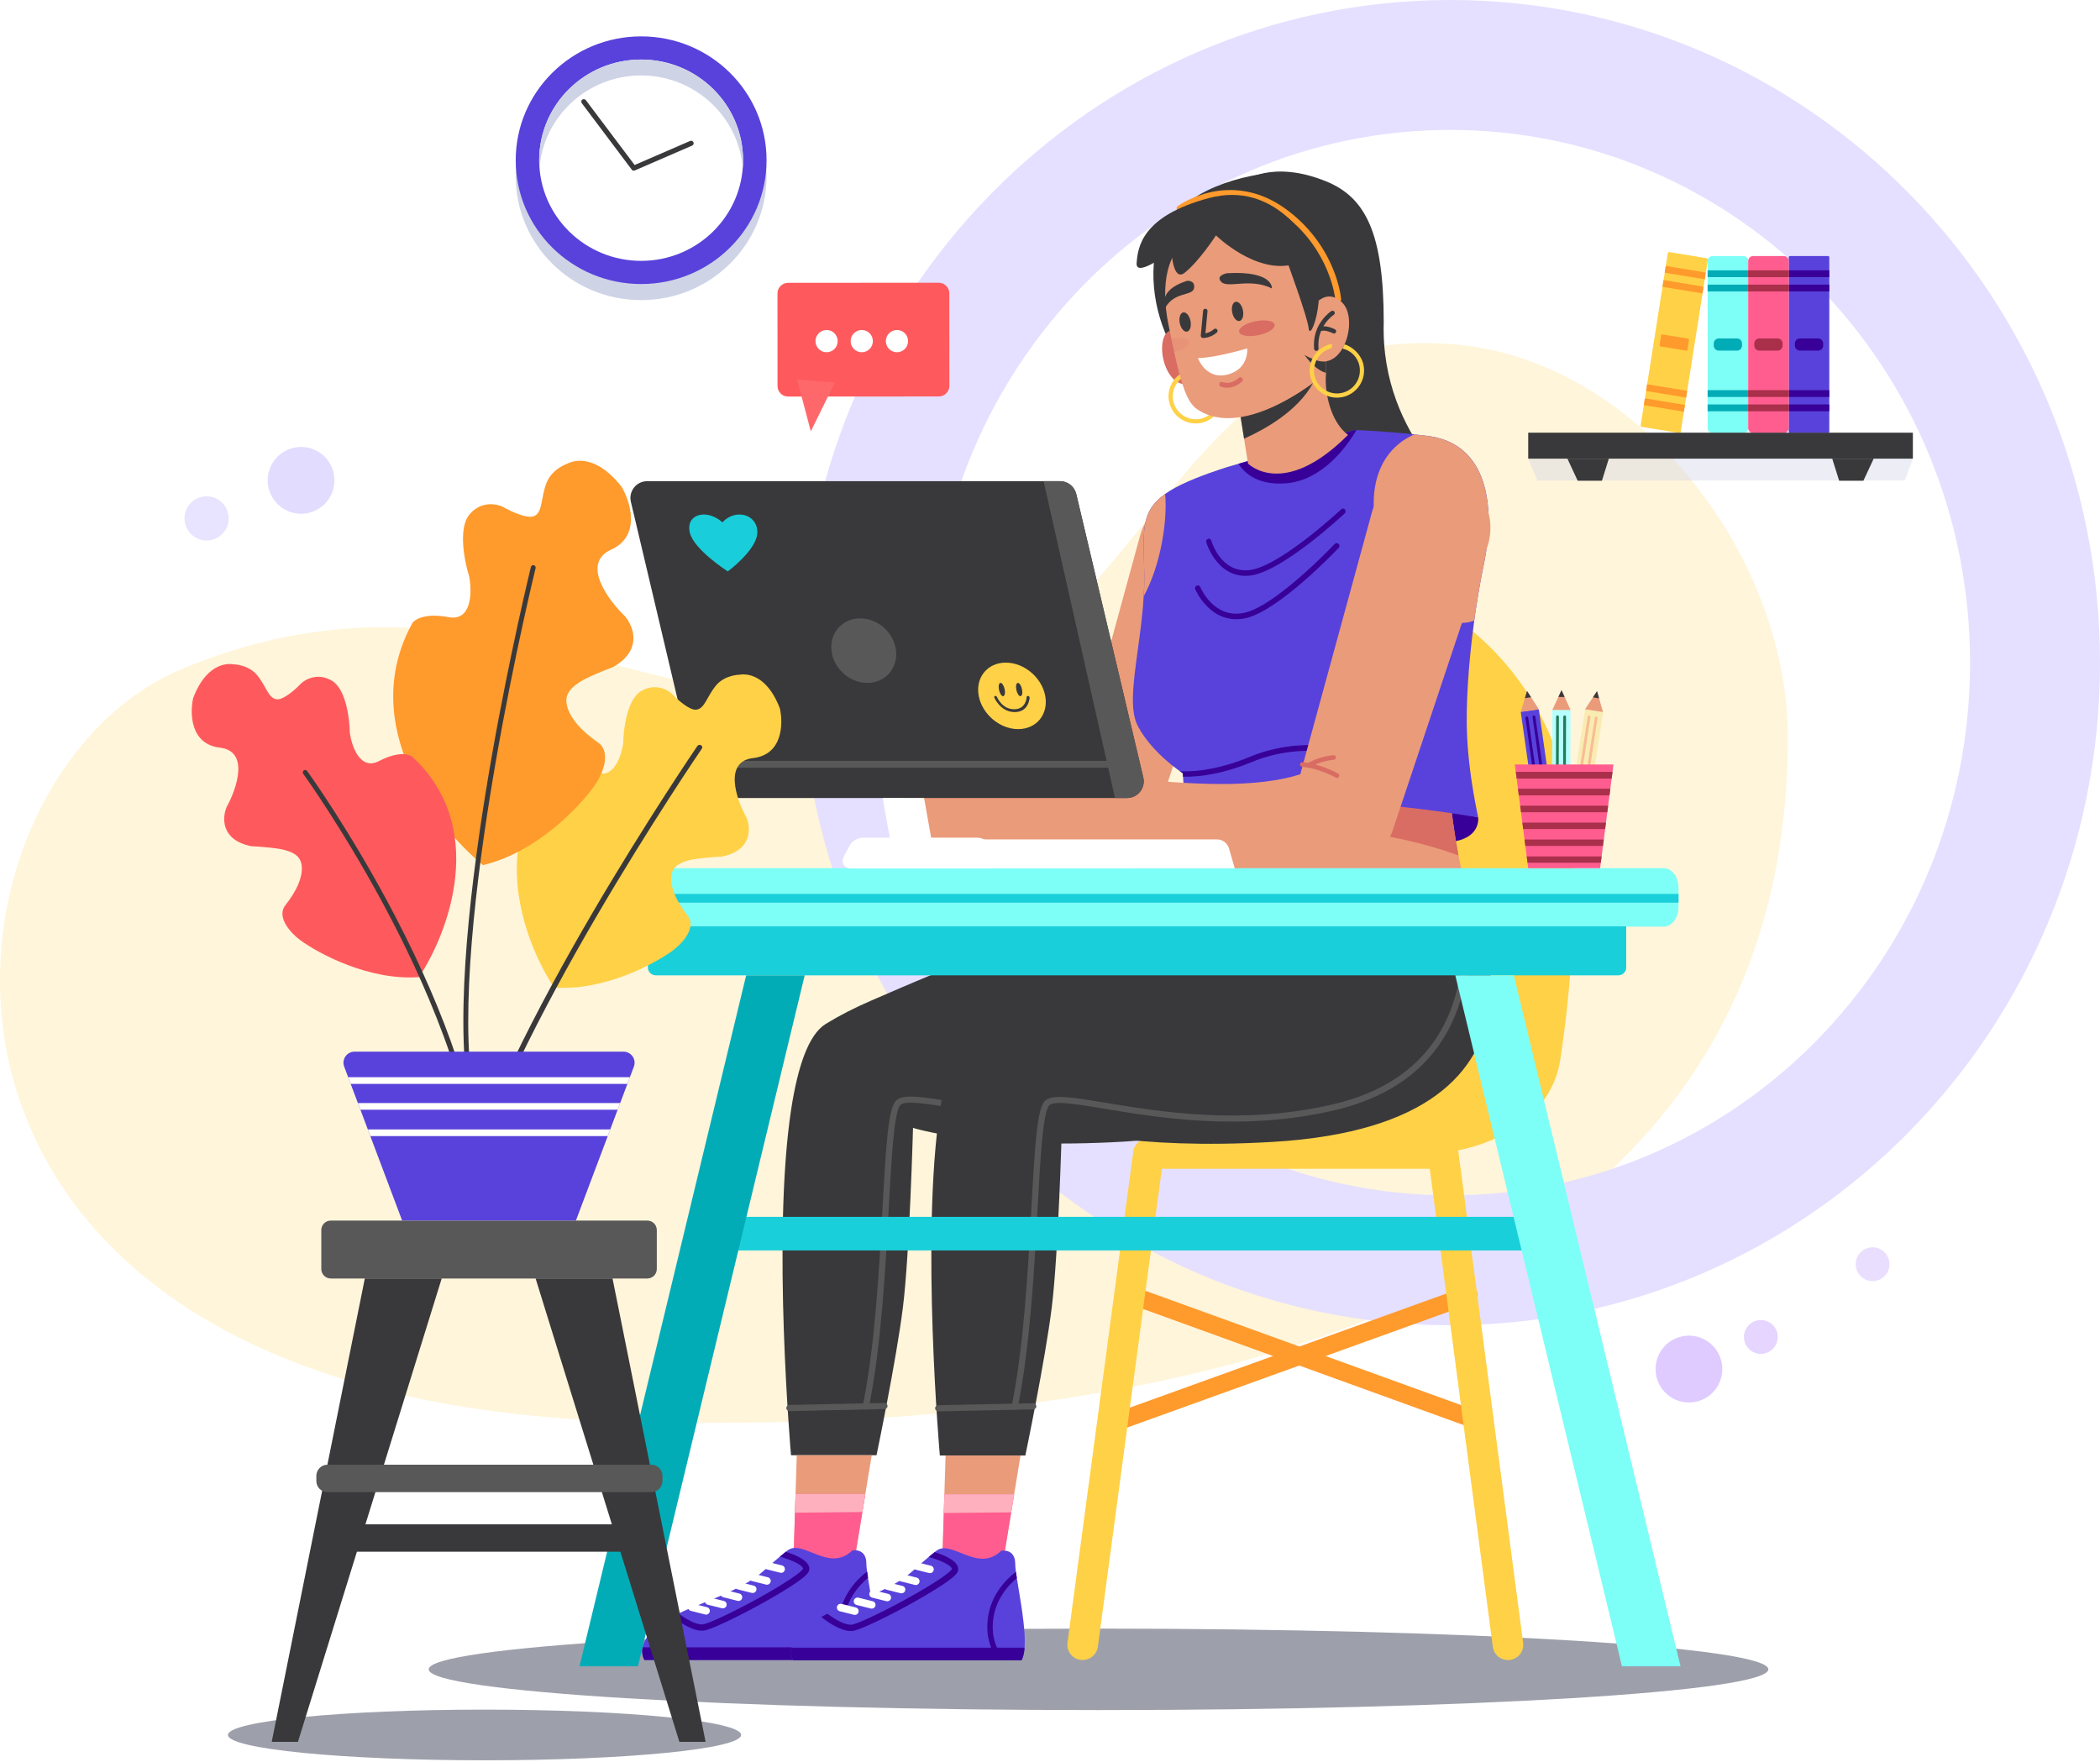 <svg width="808" height="678" viewBox="0 0 808 678" fill="none" xmlns="http://www.w3.org/2000/svg">
<path opacity="0.8" d="M687.892 283.56C687.879 213.62 629.699 136.972 557.298 132.344C556.026 132.266 554.74 132.188 553.441 132.136C449.639 127.287 441.73 254.024 347.81 268.324C253.891 282.624 182.165 210.461 69.792 257.534C-31.141 299.823 -58.478 537.411 238.073 546.94C475.339 554.558 687.918 492.249 687.892 283.56Z" fill="#FFD147" fill-opacity="0.25"/>
<path d="M783 255C783 382.495 681.8 485 558 485C434.2 485 333 382.495 333 255C333 127.505 434.2 25 558 25C681.8 25 783 127.505 783 255Z" stroke="#E5E0FF" stroke-width="50"/>
<path d="M658.949 166.661H670.718C671.783 166.661 672.639 165.786 672.639 164.695V100.494C672.639 99.404 671.783 98.528 670.718 98.528H658.949C657.884 98.528 657.028 99.404 657.028 100.494V164.695C657.028 165.786 657.884 166.661 658.949 166.661Z" fill="#7DFFF7"/>
<path d="M661.274 134.924H668.377C669.41 134.924 670.266 134.065 670.266 132.991V132.182C670.266 131.124 669.426 130.249 668.377 130.249H661.274C660.241 130.249 659.385 131.108 659.385 132.182V132.991C659.401 134.065 660.241 134.924 661.274 134.924Z" fill="#02ACB7"/>
<path d="M657.028 104.03H672.639V106.657H657.028V104.03Z" fill="#02ACB7"/>
<path d="M657.028 109.531H672.639V112.158H657.028V109.531Z" fill="#02ACB7"/>
<path d="M657.028 150.14H672.639V152.767H657.028V150.14Z" fill="#02ACB7"/>
<path d="M657.028 155.642H672.639V158.269H657.028V155.642Z" fill="#02ACB7"/>
<path d="M688.717 166.661H703.358C703.617 166.661 703.843 166.447 703.843 166.166V99.024C703.843 98.759 703.633 98.528 703.358 98.528H688.717C688.458 98.528 688.232 98.743 688.232 99.024V166.166C688.232 166.447 688.458 166.661 688.717 166.661Z" fill="#5842DB"/>
<path d="M692.494 134.924H699.597C700.631 134.924 701.486 134.065 701.486 132.991V132.182C701.486 131.124 700.647 130.249 699.597 130.249H692.494C691.461 130.249 690.606 131.108 690.606 132.182V132.991C690.606 134.065 691.461 134.924 692.494 134.924Z" fill="#380098"/>
<path d="M688.232 104.03H703.843V106.657H688.232V104.03Z" fill="#380098"/>
<path d="M688.232 109.531H703.843V112.158H688.232V109.531Z" fill="#380098"/>
<path d="M688.232 150.14H703.843V152.767H688.232V150.14Z" fill="#380098"/>
<path d="M688.232 155.642H703.843V158.269H688.232V155.642Z" fill="#380098"/>
<path d="M674.56 166.661H686.328C687.393 166.661 688.249 165.786 688.249 164.695V100.494C688.249 99.404 687.393 98.528 686.328 98.528H674.56C673.494 98.528 672.639 99.404 672.639 100.494V164.695C672.639 165.786 673.494 166.661 674.56 166.661Z" fill="#FF5D8F"/>
<path d="M676.884 134.924H683.987C685.02 134.924 685.876 134.065 685.876 132.991V132.182C685.876 131.124 685.036 130.249 683.987 130.249H676.884C675.851 130.249 674.995 131.108 674.995 132.182V132.991C674.995 134.065 675.851 134.924 676.884 134.924Z" fill="#A92F4B"/>
<path d="M672.622 104.03H688.232V106.657H672.622V104.03Z" fill="#A92F4B"/>
<path d="M672.622 109.531H688.232V112.158H672.622V109.531Z" fill="#A92F4B"/>
<path d="M672.622 150.14H688.232V152.767H672.622V150.14Z" fill="#A92F4B"/>
<path d="M672.622 155.642H688.232V158.269H672.622V155.642Z" fill="#A92F4B"/>
<path d="M631.667 164.266L646.131 166.645C646.39 166.695 646.648 166.513 646.68 166.232L657.125 99.949C657.173 99.685 656.996 99.42 656.721 99.387L642.257 97.008C641.999 96.959 641.74 97.14 641.708 97.421L631.264 163.704C631.231 163.969 631.409 164.216 631.667 164.266Z" fill="#FFD147"/>
<path d="M638.883 133.305L648.779 134.941C649.005 134.974 649.215 134.825 649.263 134.594L649.861 130.827C649.893 130.596 649.748 130.381 649.522 130.331L639.626 128.696C639.4 128.663 639.19 128.811 639.142 129.043L638.544 132.81C638.512 133.041 638.657 133.272 638.883 133.305Z" fill="#FF9A2C"/>
<path d="M640.915 102.348L656.327 104.891L655.919 107.485L640.506 104.942L640.915 102.348Z" fill="#FF9A2C"/>
<path d="M640.059 107.784L655.471 110.327L655.062 112.921L639.65 110.377L640.059 107.784Z" fill="#FF9A2C"/>
<path d="M633.747 147.868L649.159 150.412L648.75 153.005L633.338 150.462L633.747 147.868Z" fill="#FF9A2C"/>
<path d="M632.886 153.3L648.298 155.843L647.889 158.437L632.477 155.893L632.886 153.3Z" fill="#FF9A2C"/>
<g opacity="0.8">
<g opacity="0.8">
<g opacity="0.8">
<path opacity="0.8" d="M591.535 184.917H732.901L736 176.508H588L591.535 184.917Z" fill="#CED3E6"/>
</g>
</g>
</g>
<path d="M588 166.513H736V176.508H588V166.513Z" fill="#39393B"/>
<path d="M720.923 176.508L716.968 185H707.637L704.973 176.508H720.923Z" fill="#39393B"/>
<path d="M603.078 176.508L607.033 185H616.364L619.012 176.508H603.078Z" fill="#39393B"/>
<g opacity="0.8">
<g opacity="0.8">
<path opacity="0.8" d="M662.205 523.388C664.114 530.226 660.14 537.324 653.309 539.235C646.478 541.146 639.387 537.168 637.478 530.33C635.569 523.492 639.543 516.394 646.374 514.483C653.205 512.559 660.296 516.55 662.205 523.388Z" fill="#BE99FF"/>
</g>
<g opacity="0.8">
<g opacity="0.8">
<path opacity="0.8" d="M683.758 512.752C684.724 516.213 682.713 519.806 679.255 520.773C675.797 521.741 672.208 519.727 671.242 516.266C670.276 512.805 672.287 509.212 675.745 508.245C679.203 507.271 682.792 509.291 683.758 512.752Z" fill="#BE99FF"/>
</g>
<g opacity="0.8">
<g opacity="0.8">
<path opacity="0.8" d="M726.758 484.752C727.724 488.213 725.713 491.806 722.255 492.773C718.797 493.741 715.208 491.727 714.242 488.266C713.276 484.805 715.287 481.212 718.745 480.245C722.203 479.271 725.792 481.291 726.758 484.752Z" fill="#BE99FF"/>
</g>
</g>
</g>
</g>
<path d="M422.665 658.092C280.328 658.092 164.941 651.074 164.941 642.416C164.941 633.758 280.328 626.74 422.665 626.74C565.001 626.74 680.388 633.758 680.388 642.416C680.388 651.074 565.001 658.092 422.665 658.092Z" fill="#9DA0AB"/>
<path d="M438.733 205.867L412.701 301.063L421.989 290.369C418.555 292.202 414.569 293.607 410.174 294.586C405.779 295.583 400.975 296.152 395.957 296.401C390.939 296.668 385.708 296.615 380.352 296.401C374.996 296.17 369.533 295.778 363.982 295.298H363.946C355.761 294.604 348.555 300.672 347.861 308.857C347.202 316.668 352.736 323.572 360.334 324.818C366.064 325.725 371.882 326.597 377.843 327.291C383.822 327.985 389.943 328.501 396.277 328.643C402.612 328.786 409.178 328.536 415.975 327.558C422.754 326.579 429.783 324.8 436.651 321.846C441.046 319.942 444.178 316.348 445.601 312.131L445.939 311.134L477.167 217.522C480.672 207.006 474.996 195.618 464.462 192.113C453.946 188.607 442.558 194.283 439.053 204.817C438.946 205.138 438.822 205.529 438.733 205.867Z" fill="#EA9B7A"/>
<path d="M428.714 550.957C429.106 550.957 429.497 550.886 429.889 550.743L566.259 501.58C568.039 500.939 568.964 498.964 568.323 497.185C567.683 495.405 565.708 494.462 563.928 495.12L427.558 544.284C425.778 544.925 424.835 546.9 425.494 548.679C425.974 550.085 427.309 550.957 428.714 550.957Z" fill="#FF9A2C"/>
<path d="M570.762 550.957C572.167 550.957 573.484 550.085 574 548.679C574.641 546.9 573.715 544.925 571.936 544.266L433.946 494.284C432.167 493.643 430.192 494.569 429.533 496.348C428.893 498.127 429.818 500.103 431.597 500.761L569.587 550.743C569.979 550.886 570.37 550.957 570.762 550.957Z" fill="#FF9A2C"/>
<path d="M416.579 638.822C419.48 638.822 422.006 636.669 422.416 633.715L447.042 449.782H550.121L574.373 633.715C574.8 636.936 577.754 639.213 580.975 638.786C584.196 638.359 586.473 635.406 586.046 632.185L561.117 443.163C560.726 440.227 558.235 438.038 555.281 438.038H441.882C438.928 438.038 436.437 440.227 436.046 443.145L410.725 632.167C410.298 635.388 412.558 638.359 415.779 638.786C416.063 638.804 416.312 638.822 416.579 638.822Z" fill="#FFD147"/>
<path d="M474.729 443.91H548.377C571.704 443.91 596.687 431.134 600.281 408.092C605.067 377.255 606.26 347.415 604.925 320.013C603.413 289.034 588.608 260.209 564.267 240.992C564.267 240.992 549.551 305.102 568.057 393.59C560.975 427.184 474.729 443.91 474.729 443.91Z" fill="#FFD147"/>
<path d="M478.357 69.796C478.357 69.796 489.357 61.295 510.254 69.796C525.472 75.988 532.407 89.795 532.407 124C531.019 169.419 566.857 193.795 566.857 193.795L526.001 201.421C525.984 201.403 474.194 106.395 478.357 69.796Z" fill="#39393B"/>
<path d="M304.355 560.013H337.255C337.255 560.013 344.871 523.501 347.415 503.038C349.978 482.558 351.294 434.034 351.294 434.034C351.294 434.034 377.504 442.558 432.38 439.337C553.964 432.237 507.861 342.913 507.861 342.913C503.75 348.589 478.59 344.657 461.384 347.362C408.59 352.433 362.825 373.145 335.351 384.995C328.732 387.842 322.86 390.867 317.7 394.052C311.081 398.127 306.935 410.529 304.426 426.81C296.935 475.761 304.355 560.013 304.355 560.013Z" fill="#39393B"/>
<path d="M333.163 542.416C333.715 542.416 334.195 542.024 334.32 541.472C339.071 517.985 340.654 488.75 341.935 465.262C343.003 445.778 343.999 427.38 346.508 425.173C348.537 423.376 356.953 424.782 367.594 426.543C388.786 430.066 420.815 435.369 456.117 427.166C475.352 422.682 489.498 413.34 498.146 399.39C513.075 375.333 506.26 345.493 506.188 345.191C506.046 344.55 505.406 344.159 504.765 344.319C504.124 344.461 503.733 345.102 503.893 345.742C503.964 346.027 510.53 374.942 496.117 398.163C487.808 411.561 474.16 420.547 455.566 424.871C420.708 432.985 388.964 427.718 367.95 424.23C355.37 422.148 347.772 420.885 344.907 423.412C341.811 426.152 340.939 439.604 339.551 465.138C338.27 488.554 336.686 517.682 331.971 541.01C331.846 541.65 332.256 542.273 332.896 542.398C333.021 542.416 333.092 542.416 333.163 542.416Z" fill="#585859"/>
<path d="M303.732 543.038H303.749L340.333 542.255C340.992 542.237 341.508 541.704 341.49 541.045C341.472 540.387 340.938 539.871 340.28 539.889L303.696 540.672C303.038 540.689 302.522 541.223 302.54 541.882C302.557 542.522 303.091 543.038 303.732 543.038Z" fill="#585859"/>
<path d="M305.262 602.149H328.483L332.949 574.925L335.404 560.014H306.561L306.098 574.925L305.262 602.149Z" fill="#EA9B7A"/>
<path d="M305.262 602.149H328.483L331.81 581.882L332.949 574.925H306.099L305.867 582.131L305.262 602.149Z" fill="#FF5D8F"/>
<path d="M305.867 582.131L331.81 581.882L332.949 574.925H306.099L305.867 582.131Z" fill="#FFB0BE"/>
<path d="M247.966 638.822H335.778C336.436 637.629 336.792 635.957 336.935 633.946C337.486 626.508 335.12 614.658 333.963 607.185C333.821 606.313 333.696 605.494 333.607 604.765C333.447 603.519 333.34 602.469 333.34 601.704C333.34 595.601 327.949 596.651 327.949 596.651C319.07 605.37 308.998 592.291 303.127 596.579C303.127 596.579 302.895 596.757 302.344 597.167C301.845 597.558 301.098 598.163 300.066 599.035C298.571 600.281 296.472 602.096 293.625 604.658C286.65 610.939 274.799 615.067 264.71 619.284C263.429 619.818 262.237 620.37 261.116 620.903C260.279 621.313 259.479 621.722 258.731 622.113C250.475 626.562 247.86 630.832 247.255 633.928C246.667 636.918 247.966 638.822 247.966 638.822Z" fill="#5842DB"/>
<path d="M258.713 622.131C260.973 623.928 266.009 627.54 270.048 627.54C270.226 627.54 270.404 627.54 270.582 627.523C273.429 627.291 283.891 622.149 292.414 617.469C297.29 614.782 301.756 612.149 304.959 610.031C310.208 606.562 311.133 605.245 311.329 604.32C312.094 600.85 306.365 598.448 302.343 597.184C301.845 597.576 301.098 598.181 300.066 599.053C305.048 600.405 309.158 602.54 308.962 603.768C308.464 604.8 303.269 608.75 290.849 615.565C281.365 620.761 272.379 624.942 270.386 625.12C267.681 625.334 263.713 622.878 261.115 620.939C260.261 621.33 259.461 621.74 258.713 622.131Z" fill="#380098"/>
<path d="M247.966 638.821H335.778C336.436 637.629 336.792 635.957 336.935 633.946H247.237C246.667 636.917 247.966 638.821 247.966 638.821Z" fill="#380098"/>
<path d="M326.827 638.821H329.443C326.845 635.85 324.407 631.277 324.728 624.764C325.155 616.081 330.351 610.245 333.98 607.184C333.838 606.312 333.714 605.494 333.625 604.764C329.728 607.736 323.162 614.266 322.646 624.658C322.308 630.885 324.354 635.53 326.827 638.821Z" fill="#380098"/>
<path d="M295.101 609.854C295.742 609.854 296.347 609.409 296.507 608.75C296.703 607.967 296.222 607.185 295.457 606.989L289.977 605.619C289.194 605.423 288.411 605.903 288.215 606.669C288.019 607.451 288.5 608.234 289.265 608.43L294.745 609.8C294.87 609.836 294.995 609.854 295.101 609.854Z" fill="white"/>
<path d="M300.547 605.299C301.187 605.299 301.792 604.854 301.952 604.195C302.148 603.412 301.668 602.629 300.902 602.434L295.422 601.064C294.639 600.868 293.856 601.348 293.66 602.113C293.465 602.896 293.945 603.679 294.71 603.857L300.191 605.227C300.315 605.281 300.44 605.299 300.547 605.299Z" fill="white"/>
<path d="M289.621 613.039C290.261 613.039 290.866 612.594 291.027 611.935C291.222 611.153 290.742 610.37 289.977 610.192L284.496 608.822C283.713 608.626 282.93 609.106 282.735 609.871C282.539 610.654 283.019 611.437 283.785 611.633L289.265 613.003C289.39 613.039 289.496 613.039 289.621 613.039Z" fill="white"/>
<path d="M284.14 616.117C284.799 616.117 285.386 615.672 285.546 615.014C285.742 614.231 285.261 613.448 284.496 613.252L279.016 611.882C278.233 611.686 277.45 612.167 277.254 612.932C277.059 613.715 277.539 614.498 278.304 614.676L283.785 616.046C283.891 616.099 284.016 616.117 284.14 616.117Z" fill="white"/>
<path d="M278.144 618.946C278.785 618.946 279.39 618.501 279.55 617.843C279.746 617.06 279.265 616.277 278.5 616.099L273.02 614.729C272.237 614.533 271.454 615.014 271.258 615.779C271.062 616.562 271.543 617.345 272.308 617.54L277.788 618.91C277.913 618.928 278.038 618.946 278.144 618.946Z" fill="white"/>
<path d="M271.668 621.366C272.308 621.366 272.913 620.921 273.073 620.263C273.269 619.48 272.789 618.697 272.024 618.501L266.543 617.131C265.76 616.935 264.977 617.416 264.782 618.181C264.586 618.964 265.066 619.747 265.831 619.925L271.312 621.295C271.436 621.348 271.543 621.366 271.668 621.366Z" fill="white"/>
<path d="M568.75 314.586C568.75 314.586 569.782 321.686 560.281 323.679L461.206 326.988C461.206 326.988 454.515 323.625 455.725 315.333C455.725 315.316 497.558 291.81 568.75 314.586Z" fill="#380098"/>
<path d="M459.853 347.344C511.277 375.636 567.434 352.86 567.434 352.86C564.693 345.369 562.647 336.917 561.17 329.23C559.462 320.28 558.501 312.38 558.056 308.234C536.188 307.041 482.558 304.746 461.544 309.728L461.384 318.145L459.853 347.344Z" fill="#EA9B7A"/>
<path d="M497.842 333.786C498.216 336.437 499.426 338.465 500.511 338.305C501.615 338.145 502.184 335.868 501.81 333.216C501.437 330.565 500.227 328.537 499.141 328.697C498.038 328.857 497.469 331.134 497.842 333.786Z" fill="#D96C63"/>
<path d="M461.402 318.145C483.306 316.81 526.384 316.348 561.188 329.213C559.48 320.262 558.519 312.362 558.075 308.216C536.206 307.024 482.576 304.729 461.562 309.711L461.402 318.145Z" fill="#D96C63"/>
<path d="M436.97 277.451C437.184 278.091 437.433 278.678 437.718 279.23C437.825 279.444 437.931 279.657 438.038 279.853C440.796 284.96 445.049 289.39 448.625 292.54C449.373 293.198 450.084 293.785 450.743 294.319C452.059 295.387 453.18 296.223 453.946 296.775C454.657 297.273 455.067 297.54 455.067 297.54C455.067 297.593 455.067 297.629 455.084 297.7C455.12 298.073 455.156 298.483 455.191 298.91C455.316 300.529 455.422 302.451 455.494 304.657C455.565 306.419 455.618 308.358 455.654 310.458C455.672 312.006 455.707 313.625 455.725 315.298C484.782 302.308 544.64 310.511 568.75 314.568C568.305 312.486 567.914 310.44 567.54 308.447C565.832 299.248 564.871 290.974 564.498 283.554C563.928 272.522 564.889 255.938 567.238 238.803C567.38 237.682 567.54 236.579 567.7 235.475C567.807 234.746 567.914 234.034 568.038 233.305C568.857 227.931 569.818 222.539 570.903 217.308C575.654 194.497 572.327 170.564 549.195 167.735C547.522 167.522 545.868 167.344 544.248 167.166C533.359 166.009 524.391 165.6 521.9 165.511C521.437 165.493 521.206 165.493 521.206 165.493L476.508 178.482L472.255 179.71C469.818 180.493 467.558 181.258 465.458 182.006C464.568 182.326 463.697 182.646 462.878 182.949C460.707 183.767 458.75 184.55 456.953 185.351C453.376 186.934 450.547 188.482 448.305 190.066C438.501 197.023 440.013 204.888 440.262 220.422C440.262 220.493 440.262 220.564 440.262 220.636C440.262 220.831 440.262 221.027 440.262 221.241C440.262 221.33 440.262 221.418 440.262 221.507C440.262 222.148 440.262 222.771 440.262 223.411C440.245 225.422 440.173 227.415 440.049 229.408C439.889 232.344 439.622 235.262 439.301 238.109C439.177 239.248 439.052 240.386 438.91 241.525C438.785 242.593 438.643 243.643 438.501 244.693C436.757 258.287 434.533 270.209 436.97 277.451Z" fill="#5842DB"/>
<path d="M522.273 290.493C522.149 290.867 521.828 291.134 521.472 291.205C521.295 291.241 521.099 291.241 520.921 291.169C520.725 291.098 501.704 284.942 481.704 293.234C471.544 297.451 462.504 299.052 455.191 298.91C455.156 298.483 455.12 298.091 455.084 297.7C455.084 297.646 455.067 297.593 455.067 297.557C455.067 297.557 454.657 297.29 453.946 296.792C461.134 297.148 470.334 295.618 480.885 291.258C501.65 282.646 520.796 288.874 521.597 289.141C522.149 289.337 522.451 289.942 522.273 290.493Z" fill="#380098"/>
<path d="M476.525 178.482C479.034 182.361 484.194 186.756 494.657 186.009C509.088 184.959 518.59 171.187 521.899 165.529C521.454 165.511 521.205 165.511 521.205 165.511L476.525 178.482Z" fill="#380098"/>
<path d="M448.305 190.066C449.23 200.315 446.703 217.237 440.084 229.408C440.244 226.792 440.315 224.141 440.28 221.507C440.28 221.418 440.28 221.329 440.28 221.241C440.28 220.974 440.262 220.707 440.262 220.44C440.031 204.906 438.518 197.023 448.305 190.066Z" fill="#EA9B7A"/>
<path d="M530.529 208.109C535.654 227.895 554.408 243.767 567.22 238.821C567.38 237.717 567.522 236.596 567.682 235.493C567.789 234.764 567.896 234.052 568.02 233.322C568.839 227.949 569.8 222.557 570.885 217.326C575.636 194.514 572.291 170.582 549.177 167.753C547.504 167.539 545.849 167.361 544.23 167.183C532.682 172.112 524.622 185.333 530.529 208.109Z" fill="#EA9B7A"/>
<g filter="url(#filter0_i_28_39)">
<path d="M527.896 193.02L497.86 302.878L508.572 290.529C504.604 292.629 500.013 294.266 494.924 295.404C489.853 296.543 484.301 297.202 478.518 297.504C472.718 297.807 466.686 297.753 460.511 297.504C454.337 297.255 448.02 296.792 441.614 296.241H441.579C432.13 295.44 423.821 302.433 423.02 311.881C422.255 320.885 428.643 328.874 437.433 330.298C444.034 331.348 450.76 332.344 457.646 333.145C464.532 333.945 471.597 334.533 478.928 334.711C486.241 334.871 493.821 334.604 501.65 333.465C509.461 332.326 517.575 330.298 525.511 326.864C530.582 324.675 534.195 320.511 535.832 315.654L536.205 314.515L572.255 206.472C576.312 194.337 569.746 181.205 557.611 177.148C545.476 173.091 532.344 179.657 528.287 191.792C528.127 192.183 528.002 192.646 527.896 193.02Z" fill="#EA9B7A"/>
</g>
<path d="M514.444 299.372C514.746 299.372 515.049 299.212 515.209 298.928C515.458 298.501 515.298 297.967 514.871 297.718C514.586 297.558 508.02 293.856 501.152 293.323C500.654 293.287 500.227 293.643 500.191 294.141C500.156 294.639 500.511 295.066 501.01 295.102C507.469 295.6 513.928 299.23 513.981 299.266C514.141 299.337 514.302 299.372 514.444 299.372Z" fill="#D96C63"/>
<path d="M503.519 295.404C503.679 295.404 503.839 295.369 503.981 295.28C508.127 292.771 513.145 292.379 513.199 292.379C513.697 292.344 514.053 291.917 514.017 291.436C513.981 290.938 513.572 290.582 513.074 290.618C512.86 290.636 507.576 291.027 503.074 293.767C502.647 294.016 502.522 294.568 502.772 294.995C502.932 295.244 503.234 295.404 503.519 295.404Z" fill="#D96C63"/>
<path d="M479.041 237.944C465.749 240.631 459.93 226.894 459.877 226.752C459.646 226.2 459.912 225.577 460.464 225.364C461.016 225.132 461.638 225.399 461.852 225.951C462.066 226.467 467.083 238.193 478.614 235.862C490.731 233.406 513.329 209.581 513.543 209.332C513.952 208.905 514.628 208.887 515.055 209.296C515.482 209.705 515.5 210.381 515.091 210.808C514.165 211.787 491.799 235.346 479.041 237.944Z" fill="#380098"/>
<path d="M481.079 221.487C468.369 223.012 464.176 208.83 464.139 208.684C463.973 208.114 464.28 207.517 464.817 207.352C465.355 207.17 465.915 207.49 466.064 208.057C466.217 208.59 469.844 220.7 480.87 219.377C492.458 217.981 515.837 196.212 516.061 195.983C516.484 195.593 517.119 195.634 517.482 196.078C517.845 196.523 517.799 197.198 517.376 197.587C516.419 198.482 493.281 220.005 481.079 221.487Z" fill="#380098"/>
<path d="M497.629 150.973C497.629 150.973 518.964 146.952 524.978 125.422C530.707 104.924 526.295 94.283 520.334 83.215C515.85 74.87 501.615 63.607 481.668 67.646C461.526 71.721 446.455 82.076 444.23 98.642C440.084 129.639 465.084 167.45 497.629 150.973Z" fill="#39393B"/>
<path d="M515.543 116.201C515.869 115.985 516.069 115.611 516.019 115.181C515.96 114.382 514.234 95.531 495.922 81.313C484.477 72.431 473.47 72.363 466.225 73.866C458.399 75.487 453.36 79.169 453.138 79.316C452.654 79.679 452.548 80.389 452.933 80.906C453.307 81.408 453.996 81.548 454.494 81.175C454.538 81.146 459.449 77.593 466.829 76.068C476.651 74.053 485.983 76.418 494.589 83.097C512.037 96.652 513.758 115.11 513.776 115.297C513.828 115.923 514.361 116.409 514.978 116.376C515.202 116.36 515.38 116.308 515.543 116.201Z" fill="#FF9A2C"/>
<path d="M456.259 129.087C456.259 129.087 449.32 123.607 447.487 130.867C445.654 138.127 450.814 151.027 458.893 147.112L456.259 129.087Z" fill="#D96C63"/>
<path d="M463.038 142.432C466.49 143.571 469.533 146.632 470.316 150.422C471.455 156.08 467.789 161.596 462.149 162.753C456.49 163.892 450.974 160.226 449.818 154.585C448.964 150.351 450.796 146.187 454.159 143.892C455.28 143.109 456.579 142.557 458.003 142.272C458.038 142.272 458.074 142.255 458.11 142.255C458.305 142.966 458.234 143.536 457.825 143.981C456.686 144.283 455.654 144.799 454.747 145.475C452.131 147.468 450.725 150.831 451.419 154.265C452.38 159.034 457.06 162.13 461.828 161.169C466.597 160.208 469.693 155.529 468.732 150.76C468.021 147.29 465.458 144.835 462.238 144.052L463.038 142.432Z" fill="#FFD147"/>
<path d="M477.292 160.208L480.192 178.394C480.192 178.394 493.804 192.29 518.662 167.362C511.989 162.397 509.445 150.867 510.228 143.429C510.228 143.429 508.271 144.603 505.246 147.344C504.659 147.878 503.893 148.287 503.164 148.803C496.598 153.251 486.527 159.07 477.292 160.208Z" fill="#EA9B7A"/>
<path d="M477.292 160.208L478.662 168.821C486.118 165.493 499.303 158.393 505.246 147.326C504.606 147.788 503.894 148.269 503.164 148.785C496.598 153.251 486.527 159.07 477.292 160.208Z" fill="#39393B"/>
<path d="M449.533 124.71C449.924 126.632 450.28 128.465 450.654 130.208C451.045 132.094 451.419 133.874 451.793 135.546C454.551 148.127 456.81 154.87 460.476 157.397C479.035 170.155 509.23 144.319 510.209 143.482C510.227 143.465 510.227 143.465 510.227 143.465C510.245 141.988 510.245 140.511 510.227 139.07C509.996 126.828 507.914 115.831 504.604 105.671C502.949 94.568 494.337 85.671 483.252 83.998C471.757 82.272 463.109 88.927 457.7 91.863C449.533 96.311 446.33 108.678 449.533 124.71Z" fill="#EA9B7A"/>
<path d="M503.964 94.247C503.964 94.247 490.975 69.265 465.067 76.24C439.16 83.215 437.79 95.244 437.327 101.258C436.864 107.272 450.743 96.614 450.743 96.614C450.743 96.614 451.224 108.642 455.85 104.941C461.526 100.386 467.861 90.582 467.861 90.582C467.861 90.582 483.288 105.742 497.95 101.65C506.295 99.336 503.964 94.247 503.964 94.247Z" fill="#39393B"/>
<path d="M472.149 149.212C475.512 149.212 477.825 146.881 477.932 146.757C478.287 146.383 478.287 145.796 477.914 145.44C477.54 145.084 476.971 145.084 476.615 145.458C476.49 145.582 473.821 148.233 470.298 147.024C469.818 146.863 469.284 147.113 469.124 147.593C468.964 148.073 469.213 148.607 469.693 148.767C470.547 149.088 471.366 149.212 472.149 149.212Z" fill="#D96C63"/>
<path d="M479.889 134.088C479.889 134.088 467.398 137.789 460.921 137.789C460.921 137.789 464.16 147.041 473.413 143.803C480.619 141.276 479.889 134.088 479.889 134.088Z" fill="white"/>
<path d="M456.704 108.073C456.704 108.073 459.943 107.735 459.427 110.885C458.893 114.034 451.864 112.112 448.377 118.411C448.377 118.411 445.014 111.81 456.704 108.073Z" fill="#39393B"/>
<path d="M472.059 105.147C472.059 105.147 467.444 106.042 469.976 108.546C472.507 111.05 480.998 106.855 489.383 111C489.383 111 490.148 104.119 472.059 105.147Z" fill="#39393B"/>
<path d="M476.758 127.699C477.06 129.176 480.352 129.763 484.142 128.998C487.914 128.233 490.726 126.418 490.423 124.924C490.121 123.447 486.829 122.86 483.039 123.625C479.266 124.39 476.455 126.223 476.758 127.699Z" fill="#D96C63"/>
<g opacity="0.8">
<g opacity="0.8">
<g opacity="0.8">
<g opacity="0.8">
<g opacity="0.8">
<g opacity="0.8">
<g opacity="0.8">
<path opacity="0.8" d="M450.655 130.208C451.046 132.094 451.42 133.874 451.793 135.546C455.228 134.71 457.701 133.02 457.416 131.614C457.114 130.226 454.16 129.621 450.655 130.208Z" fill="#D96C63"/>
</g>
</g>
</g>
</g>
</g>
</g>
</g>
<path d="M474.106 120.244C474.515 122.29 475.779 123.749 476.917 123.518C478.056 123.286 478.643 121.454 478.234 119.407C477.825 117.361 476.561 115.902 475.423 116.133C474.284 116.365 473.697 118.197 474.106 120.244Z" fill="#39393B"/>
<path d="M453.928 124.336C454.337 126.382 455.601 127.842 456.74 127.61C457.878 127.379 458.466 125.546 458.056 123.5C457.647 121.454 456.384 119.995 455.245 120.226C454.106 120.457 453.519 122.29 453.928 124.336Z" fill="#39393B"/>
<path d="M464.585 129.842C463.615 130.079 462.92 130.072 462.867 130.074C462.635 130.066 462.399 129.969 462.232 129.798C462.065 129.627 462.001 129.381 462.009 129.149L462.907 119.583C462.959 119.118 463.372 118.762 463.837 118.814C464.302 118.865 464.658 119.278 464.606 119.743L463.806 128.272C464.655 128.112 465.92 127.702 467.035 126.694C467.378 126.377 467.931 126.407 468.248 126.75C468.565 127.093 468.535 127.646 468.192 127.963C466.973 129.047 465.625 129.585 464.585 129.842Z" fill="#39393B"/>
<path d="M501.883 136.543C502.025 136.757 505.975 142.433 510.192 143.465C510.21 143.447 510.21 143.447 510.21 143.447C510.246 141.97 510.228 140.493 510.21 139.052C510.068 139.07 506.046 139.177 501.883 136.543Z" fill="#39393B"/>
<path d="M502.754 121.632C502.754 121.632 508.698 109.034 516.402 116.418C522.755 122.521 517.203 142.877 506.171 138.518L502.754 121.632Z" fill="#EA9B7A"/>
<path d="M517.363 132.504C520.815 133.642 523.857 136.703 524.64 140.493C525.779 146.151 522.114 151.667 516.473 152.824C510.815 153.963 505.299 150.297 504.142 144.657C503.288 140.422 505.121 136.258 508.484 133.963C509.605 133.18 510.904 132.628 512.327 132.343C512.363 132.343 512.398 132.326 512.434 132.326C512.63 133.037 512.541 133.607 512.149 134.052C511.01 134.354 509.978 134.87 509.071 135.546C506.455 137.539 505.049 140.902 505.743 144.336C506.704 149.105 511.384 152.201 516.153 151.24C520.921 150.279 524.017 145.6 523.057 140.831C522.363 137.361 519.783 134.906 516.562 134.123L517.363 132.504Z" fill="#FFD147"/>
<path d="M506.633 135.013C506.598 135.013 506.58 135.03 506.544 135.03C506.082 135.066 505.655 134.728 505.619 134.248C504.747 124.728 511.936 119.906 512.238 119.71C512.63 119.443 513.163 119.568 513.43 119.959C513.697 120.351 513.573 120.885 513.181 121.151C512.914 121.329 506.544 125.635 507.327 134.105C507.345 134.532 507.042 134.924 506.633 135.013Z" fill="#39393B"/>
<path d="M513.43 128.34C513.252 128.376 513.039 128.358 512.861 128.251C512.007 127.806 509.498 126.81 508.128 127.468C507.701 127.682 507.185 127.504 506.989 127.077C506.775 126.65 506.953 126.134 507.38 125.938C509.765 124.781 513.252 126.543 513.644 126.739C514.071 126.952 514.231 127.468 513.999 127.895C513.893 128.126 513.661 128.287 513.43 128.34Z" fill="#39393B"/>
<path d="M495.102 100.262C495.102 100.262 503.092 121.952 503.519 126.329C504.106 132.29 511.988 111.863 504.07 94.425L495.102 100.262Z" fill="#39393B"/>
<path d="M361.614 560.121H394.515C394.515 560.121 402.131 523.608 404.675 503.145C407.237 482.665 408.554 434.142 408.554 434.142C408.554 434.142 434.764 442.665 489.64 439.444C611.224 432.344 565.12 343.02 565.12 343.02C561.01 348.696 530.191 356.508 513.003 359.23C460.209 364.301 420.084 373.269 392.611 385.12C385.992 387.967 380.12 390.992 374.96 394.177C368.34 398.252 364.195 410.654 361.686 426.935C354.195 475.885 361.614 560.121 361.614 560.121Z" fill="#39393B"/>
<path d="M390.44 542.541C390.992 542.541 391.472 542.149 391.597 541.597C396.348 518.11 397.931 488.875 399.212 465.387C400.28 445.903 401.277 427.505 403.785 425.298C405.814 423.501 414.23 424.907 424.871 426.668C446.063 430.191 478.092 435.494 513.394 427.291C532.629 422.807 546.775 413.465 555.423 399.515C570.352 375.458 563.537 345.618 563.466 345.316C563.323 344.675 562.683 344.284 562.042 344.444C561.402 344.586 561.01 345.227 561.17 345.867C561.241 346.152 567.807 375.067 553.394 398.287C545.085 411.686 531.437 420.672 512.843 424.996C477.985 433.11 446.241 427.843 425.227 424.355C412.647 422.273 405.049 421.01 402.184 423.537C399.088 426.277 398.216 439.729 396.828 465.263C395.547 488.679 393.963 517.807 389.248 541.135C389.123 541.775 389.533 542.398 390.173 542.523C390.28 542.523 390.351 542.541 390.44 542.541Z" fill="#585859"/>
<path d="M360.991 543.145H361.009L397.593 542.362C398.251 542.345 398.767 541.811 398.75 541.152C398.732 540.494 398.198 539.978 397.54 539.996L360.956 540.779C360.298 540.797 359.781 541.33 359.799 541.989C359.835 542.647 360.351 543.145 360.991 543.145Z" fill="#585859"/>
<path d="M362.523 602.274H385.743L390.21 575.032L392.665 560.12H363.822L363.359 575.032L362.523 602.274Z" fill="#EA9B7A"/>
<path d="M362.522 602.273H385.743L389.07 581.989L390.209 575.031H363.358L363.145 582.238L362.522 602.273Z" fill="#FF5D8F"/>
<path d="M363.145 582.238L389.07 581.989L390.209 575.031H363.358L363.145 582.238Z" fill="#FFB0BE"/>
<path d="M305.227 638.946H393.056C393.715 637.754 394.07 636.082 394.213 634.071C394.764 626.633 392.398 614.783 391.241 607.309C391.099 606.437 390.974 605.619 390.885 604.889C390.725 603.644 390.619 602.594 390.619 601.829C390.619 595.726 385.227 596.775 385.227 596.775C376.348 605.494 366.277 592.434 360.405 596.704C360.405 596.704 360.174 596.882 359.622 597.291C359.124 597.683 358.376 598.288 357.344 599.16C355.85 600.405 353.75 602.22 350.903 604.783C343.928 611.064 332.077 615.192 321.988 619.409C320.707 619.943 319.515 620.477 318.394 621.028C317.558 621.437 316.757 621.847 316.01 622.238C307.753 626.687 305.138 630.957 304.533 634.053C303.946 637.025 305.227 638.946 305.227 638.946Z" fill="#5842DB"/>
<path d="M315.992 622.256C318.251 624.053 323.287 627.665 327.326 627.665C327.504 627.665 327.682 627.665 327.86 627.647C330.707 627.416 341.17 622.274 349.693 617.594C354.568 614.907 359.034 612.274 362.237 610.156C367.486 606.686 368.412 605.37 368.607 604.444C369.373 600.975 363.643 598.573 359.622 597.309C359.123 597.701 358.376 598.306 357.344 599.178C362.326 600.53 366.437 602.665 366.241 603.875C365.743 604.907 360.547 608.857 348.127 615.672C338.643 620.868 329.657 625.049 327.664 625.227C324.96 625.441 320.992 622.985 318.394 621.046C317.522 621.437 316.739 621.847 315.992 622.256Z" fill="#380098"/>
<path d="M305.227 638.946H393.056C393.715 637.754 394.07 636.081 394.213 634.071H304.515C303.946 637.025 305.227 638.946 305.227 638.946Z" fill="#380098"/>
<path d="M384.088 638.946H386.704C384.106 635.975 381.668 631.402 381.989 624.889C382.416 616.206 387.611 610.37 391.241 607.309C391.099 606.437 390.974 605.619 390.885 604.889C386.989 607.861 380.423 614.391 379.907 624.783C379.586 631.01 381.633 635.654 384.088 638.946Z" fill="#380098"/>
<path d="M352.362 609.978C353.003 609.978 353.608 609.534 353.768 608.875C353.964 608.092 353.483 607.309 352.718 607.114L347.238 605.743C346.455 605.548 345.672 606.028 345.476 606.793C345.28 607.576 345.761 608.359 346.526 608.555L352.006 609.925C352.131 609.961 352.255 609.978 352.362 609.978Z" fill="white"/>
<path d="M357.825 605.405C358.483 605.405 359.07 604.96 359.231 604.302C359.426 603.519 358.946 602.736 358.181 602.54L352.7 601.17C351.917 600.975 351.134 601.455 350.939 602.22C350.743 603.003 351.223 603.786 351.989 603.982L357.469 605.352C357.594 605.387 357.7 605.405 357.825 605.405Z" fill="white"/>
<path d="M346.882 613.163C347.522 613.163 348.127 612.718 348.287 612.06C348.483 611.277 348.003 610.494 347.238 610.316L341.757 608.946C340.974 608.75 340.191 609.231 339.996 609.996C339.8 610.779 340.28 611.562 341.045 611.758L346.526 613.128C346.65 613.146 346.775 613.163 346.882 613.163Z" fill="white"/>
<path d="M341.401 616.224C342.042 616.224 342.647 615.779 342.807 615.121C343.003 614.338 342.522 613.555 341.757 613.377L336.277 612.007C335.494 611.811 334.711 612.292 334.515 613.057C334.319 613.84 334.8 614.623 335.565 614.818L341.045 616.188C341.17 616.206 341.277 616.224 341.401 616.224Z" fill="white"/>
<path d="M335.423 619.053C336.063 619.053 336.668 618.608 336.828 617.95C337.024 617.167 336.544 616.384 335.778 616.206L330.298 614.836C329.515 614.64 328.732 615.121 328.536 615.886C328.341 616.669 328.821 617.452 329.586 617.647L335.067 619.017C335.191 619.053 335.298 619.053 335.423 619.053Z" fill="white"/>
<path d="M328.928 621.473C329.586 621.473 330.173 621.028 330.333 620.37C330.529 619.587 330.048 618.804 329.283 618.608L323.803 617.238C323.02 617.042 322.237 617.523 322.041 618.288C321.846 619.071 322.326 619.854 323.091 620.049L328.572 621.419C328.696 621.455 328.821 621.473 328.928 621.473Z" fill="white"/>
<path d="M240.44 341.703V348.999C240.44 353.198 242.967 356.597 246.099 356.597H640.175C643.306 356.597 645.833 353.198 645.833 348.999V341.703C645.833 337.504 643.306 334.106 640.175 334.106H246.117C242.985 334.106 240.44 337.504 240.44 341.703Z" fill="#7DFFF7"/>
<path d="M240.44 344.016H645.833V347.362H240.44V344.016Z" fill="#19CFDA"/>
<path d="M252.291 375.333H622.701C624.356 375.333 625.708 373.981 625.708 372.326V356.49H249.283V372.326C249.283 373.981 250.636 375.333 252.291 375.333Z" fill="#19CFDA"/>
<path d="M268.927 468.287H600.191V481.205H268.927V468.287Z" fill="#19CFDA"/>
<path d="M624.071 641.242L559.943 375.333H582.469L646.598 641.242H624.071Z" fill="#7DFFF7"/>
<path d="M245.476 641.242L309.622 375.333H287.095L222.967 641.242H245.476Z" fill="#02ACB7"/>
<path d="M609.869 272.994L616.816 274.058L608.786 326.491L601.838 325.427L609.869 272.994Z" fill="#F9ECB3"/>
<path d="M609.854 272.967L616.794 274.034L615.264 268.732L614.481 265.974L612.897 268.358L609.854 272.967Z" fill="#EA9B7A"/>
<path d="M602.428 321.61L609.376 322.674L608.791 326.491L601.844 325.427L602.428 321.61Z" fill="#39393B"/>
<path d="M601.811 328.501L607.843 329.426C608.092 329.462 608.342 329.284 608.377 329.035L608.769 326.454L601.811 325.387L601.42 327.967C601.384 328.234 601.562 328.465 601.811 328.501Z" fill="#FF5D8F"/>
<path d="M612.897 268.358L615.264 268.732L614.481 265.974L612.897 268.358Z" fill="#39393B"/>
<path d="M602.822 318.871L609.77 319.935L609.352 322.661L602.404 321.597L602.822 318.871Z" fill="#F9BD94"/>
<path d="M614.676 276.347L608.733 315.173C608.68 315.476 608.413 315.671 608.128 315.618C607.844 315.565 607.63 315.298 607.683 315.013L613.627 276.187C613.68 275.903 613.947 275.689 614.232 275.742C614.516 275.778 614.73 276.063 614.676 276.347Z" fill="#F9BD94"/>
<path d="M611.954 275.938L606.011 314.764C605.957 315.048 605.691 315.262 605.406 315.209C605.103 315.155 604.908 314.888 604.961 314.604L610.904 275.778C610.957 275.493 611.224 275.28 611.509 275.333C611.794 275.369 612.007 275.636 611.954 275.938Z" fill="#F9BD94"/>
<path d="M597.271 273.206L604.3 273.229L604.125 326.272L597.097 326.249L597.271 273.206Z" fill="#B6FFFF"/>
<path d="M597.274 273.216L604.303 273.233L602.007 268.216L600.815 265.6L599.605 268.198L597.274 273.216Z" fill="#EA9B7A"/>
<path d="M597.12 322.406L604.148 322.429L604.136 326.29L597.107 326.267L597.12 322.406Z" fill="#39393B"/>
<path d="M597.559 329.319L603.662 329.337C603.929 329.337 604.125 329.123 604.125 328.874V326.276L597.096 326.259V328.856C597.096 329.106 597.292 329.319 597.559 329.319Z" fill="#FF5D8F"/>
<path d="M599.606 268.198L602.008 268.216L600.816 265.6L599.606 268.198Z" fill="#39393B"/>
<path d="M597.136 319.63L604.164 319.653L604.155 322.411L597.126 322.388L597.136 319.63Z" fill="#217C58"/>
<path d="M602.558 275.849L602.434 315.12C602.434 315.422 602.185 315.654 601.9 315.654C601.598 315.654 601.366 315.405 601.366 315.12L601.491 275.849C601.491 275.547 601.74 275.315 602.025 275.315C602.309 275.298 602.558 275.547 602.558 275.849Z" fill="#217C58"/>
<path d="M599.801 275.831L599.676 315.102C599.676 315.404 599.427 315.636 599.142 315.636C598.84 315.636 598.609 315.387 598.609 315.102L598.733 275.831C598.733 275.529 598.982 275.297 599.267 275.297C599.552 275.297 599.801 275.529 599.801 275.831Z" fill="#217C58"/>
<path d="M592.087 272.943L599.545 325.461L592.586 326.449L585.128 273.932L592.087 272.943Z" fill="#5842DB"/>
<path d="M585.138 273.963L592.096 272.967L589.106 268.322L587.541 265.92L586.722 268.66L585.138 273.963Z" fill="#EA9B7A"/>
<path d="M592.026 322.674L598.985 321.686L599.528 325.509L592.569 326.497L592.026 322.674Z" fill="#39393B"/>
<path d="M593.484 329.444L599.516 328.59C599.765 328.554 599.943 328.323 599.908 328.056L599.534 325.476L592.577 326.472L592.95 329.052C593.004 329.301 593.235 329.479 593.484 329.444Z" fill="#FF5D8F"/>
<path d="M586.722 268.66L589.107 268.322L587.541 265.92L586.722 268.66Z" fill="#39393B"/>
<path d="M598.608 318.925L598.996 321.656L592.037 322.645L591.649 319.914L598.608 318.925Z" fill="#380098"/>
<path d="M590.744 275.796L596.26 314.675C596.295 314.978 596.099 315.244 595.797 315.28C595.494 315.316 595.228 315.12 595.192 314.817L589.676 275.938C589.64 275.636 589.836 275.369 590.139 275.333C590.423 275.298 590.69 275.511 590.744 275.796Z" fill="#380098"/>
<path d="M588.003 276.187L593.519 315.067C593.555 315.369 593.359 315.636 593.057 315.671C592.754 315.707 592.487 315.511 592.452 315.209L586.936 276.33C586.9 276.027 587.096 275.76 587.398 275.725C587.701 275.689 587.968 275.885 588.003 276.187Z" fill="#380098"/>
<path d="M582.843 294.194L583.217 297.041L583.555 299.621L584.053 303.536L584.391 306.098L584.889 310.048L585.227 312.575L585.743 316.561L586.064 319.052L586.58 323.073L586.9 325.529L587.416 329.586L587.736 332.006L588.003 334.106H615.655L615.921 332.006L616.242 329.586L616.758 325.529L617.078 323.073L617.594 319.052L617.914 316.561L618.43 312.575L618.751 310.048L619.267 306.098L619.587 303.536L620.103 299.621L620.441 297.041L620.797 294.194H582.843Z" fill="#FF5D8F"/>
<path d="M583.217 297.041L583.555 299.621H620.103L620.441 297.041H583.217Z" fill="#A92F4B"/>
<path d="M584.053 303.536L584.391 306.099H619.267L619.587 303.536H584.053Z" fill="#A92F4B"/>
<path d="M584.89 310.049L585.228 312.576H618.431L618.751 310.049H584.89Z" fill="#A92F4B"/>
<path d="M585.744 316.561L586.064 319.052H617.595L617.915 316.561H585.744Z" fill="#A92F4B"/>
<path d="M586.58 323.073L586.9 325.529H616.758L617.078 323.073H586.58Z" fill="#A92F4B"/>
<path d="M587.416 329.586L587.737 332.006H615.922L616.242 329.586H587.416Z" fill="#A92F4B"/>
<path d="M242.735 193.091L266.312 292.807L266.935 295.422L268.518 302.131C269.212 305.049 271.792 307.095 274.782 307.095H433.626C437.789 307.095 440.85 303.216 439.889 299.177L414.106 190.12C413.412 187.219 410.832 185.173 407.843 185.173H249.016C244.853 185.173 241.792 189.052 242.735 193.091Z" fill="#39393B"/>
<path d="M266.33 292.789L266.935 295.422H431.864V292.789H266.33Z" fill="#585859"/>
<path d="M376.578 267.794C377.895 274.858 384.692 280.587 391.756 280.587C398.82 280.587 403.482 274.858 402.165 267.794C400.848 260.73 394.051 255 386.987 255C379.905 255 375.261 260.73 376.578 267.794Z" fill="#FFD147"/>
<path d="M391.026 265.356C391.293 266.762 392.005 267.918 392.61 267.918C393.233 267.918 393.517 266.779 393.251 265.356C392.984 263.95 392.272 262.794 391.667 262.794C391.044 262.794 390.759 263.932 391.026 265.356Z" fill="#39393B"/>
<path d="M384.354 265.356C384.621 266.762 385.333 267.918 385.938 267.918C386.543 267.918 386.845 266.779 386.578 265.356C386.311 263.95 385.6 262.794 384.995 262.794C384.372 262.794 384.087 263.932 384.354 265.356Z" fill="#39393B"/>
<path d="M390.421 274.039C395.919 274.039 396.15 268.541 396.15 268.488C396.168 268.185 395.919 267.883 395.599 267.829C395.279 267.758 395.029 267.954 395.012 268.256C395.012 268.452 394.798 272.936 390.19 272.936C385.599 272.936 383.713 268.452 383.624 268.256C383.499 267.954 383.161 267.776 382.876 267.829C382.592 267.9 382.449 268.185 382.574 268.488C382.627 268.523 384.923 274.039 390.421 274.039Z" fill="#39393B"/>
<path d="M291.385 204.981C291.243 211.6 280.033 219.892 280.033 219.892C280.033 219.892 267.008 211.6 265.425 204.981C263.716 197.81 271.901 195.604 277.969 201.013C282.862 195.604 291.546 197.81 291.385 204.981Z" fill="#19CEDA"/>
<path d="M319.924 250.387C320.689 257.255 326.864 262.806 333.714 262.806C340.565 262.806 345.529 257.237 344.764 250.387C343.999 243.518 337.825 237.967 330.974 237.967C324.106 237.967 319.159 243.536 319.924 250.387Z" fill="#585859"/>
<path d="M401.544 185.173L428.999 307.095H433.626C437.789 307.095 440.85 303.216 439.889 299.177L414.106 190.12C413.412 187.219 410.832 185.155 407.843 185.155H401.544V185.173Z" fill="#585859"/>
<path d="M355.547 307.095L360.369 334.195H344.444L339.622 307.095H355.547Z" fill="white"/>
<path d="M384.177 329.533L380.92 324.96C379.764 323.323 377.878 322.362 375.867 322.362H332.237C329.924 322.362 327.806 323.643 326.739 325.69L324.55 329.889C323.518 331.846 324.942 334.213 327.166 334.213H381.774C384.177 334.195 385.565 331.473 384.177 329.533Z" fill="white"/>
<path d="M475.085 334.177H344.017L342.593 329.23C341.704 326.116 344.035 323.02 347.273 323.02H468.217C470.387 323.02 472.291 324.462 472.896 326.543L475.085 334.177Z" fill="white"/>
<path d="M303.234 152.611L361.206 152.575C363.448 152.575 365.28 150.742 365.28 148.5L365.262 112.877C365.262 110.635 363.43 108.803 361.188 108.803L303.216 108.838C300.974 108.838 299.141 110.671 299.141 112.913L299.159 148.536C299.159 150.796 300.974 152.611 303.234 152.611Z" fill="#FE5A5D"/>
<path d="M306.685 146.045L311.97 166.009L321.205 147.237L306.685 146.045Z" fill="#FF686B"/>
<path d="M228.565 296.877C221.292 293.104 217.073 294.146 215.872 295.139C186.379 322.127 201.794 362.979 213.188 380.032C232.283 381.414 251.606 371.108 258.881 365.782C262.314 363.249 268.255 357.009 264.557 352.31C259.933 346.437 258.051 341.528 258.261 337.659C258.472 333.79 260.921 332.226 264.741 331.144C267.797 330.278 274.665 329.783 277.717 329.644C289.539 327.253 288.925 318.524 287.14 314.459C283.26 307.431 278.355 293.047 289.774 291.727C301.193 290.408 301.387 278.424 300.056 272.598C294.41 257.871 285.399 259.553 284.75 259.628C284.47 259.66 278.838 259.671 275.383 263.914C271.929 268.158 271.142 272.734 267.898 273.109C265.303 273.409 260.658 269.247 258.66 267.128C256.927 265.406 252.106 262.759 246.689 265.948C241.271 269.137 239.837 280.623 239.797 285.967C239.084 291.176 235.839 300.65 228.565 296.877Z" fill="#FFD147"/>
<path d="M172.597 237.499C163.615 235.823 159.548 238.36 158.637 239.838C137.173 278.963 167.828 318.192 185.838 332.916C206.404 328.06 223.074 310.435 228.839 302.23C231.553 298.336 235.593 289.582 230.042 285.711C223.104 280.873 219.389 276.169 218.242 271.897C217.095 267.626 219.117 265.112 222.75 262.665C225.657 260.707 232.704 257.884 235.864 256.717C247.447 250.184 243.714 240.91 240.4 237.089C233.835 230.75 223.59 216.763 235.13 211.528C246.669 206.294 242.634 193.217 239.175 187.332C228.03 173.221 219.151 178.047 218.496 178.344C218.213 178.473 212.294 180.359 210.163 186.117C208.032 191.876 208.824 197.107 205.545 198.594C202.923 199.784 196.567 196.81 193.717 195.175C191.286 193.882 185.281 192.612 180.713 197.879C176.145 203.145 178.699 216.096 180.547 221.913C181.64 227.806 181.579 239.174 172.597 237.499Z" fill="#FF9A2C"/>
<path d="M145.822 292.877C153.096 289.103 157.315 290.146 158.515 291.139C188.008 318.127 172.594 358.979 161.199 376.032C142.104 377.414 122.782 367.107 115.507 361.782C112.074 359.249 106.132 353.009 109.831 348.31C114.455 342.437 116.337 337.528 116.126 333.659C115.916 329.79 113.467 328.226 109.647 327.143C106.591 326.278 99.722 325.783 96.67 325.644C84.849 323.253 85.463 314.524 87.248 310.459C91.128 303.431 96.033 289.047 84.614 287.727C73.195 286.408 73.001 274.424 74.332 268.598C79.978 253.871 88.989 255.553 89.637 255.628C89.917 255.66 95.55 255.67 99.004 259.914C102.459 264.158 103.245 268.734 106.489 269.109C109.085 269.409 113.73 265.246 115.728 263.128C117.461 261.406 122.281 258.759 127.699 261.948C133.116 265.137 134.551 276.623 134.591 281.967C135.304 287.176 138.549 296.65 145.822 292.877Z" fill="#FE5A5D"/>
<path d="M186.433 677.418C131.912 677.418 87.714 673.052 87.714 667.667C87.714 662.282 131.912 657.916 186.433 657.916C240.954 657.916 285.152 662.282 285.152 667.667C285.152 673.052 240.954 677.418 186.433 677.418Z" fill="#9DA0AB"/>
<path d="M125.988 597.151H250.615C252.982 597.151 254.903 595.229 254.903 592.862V590.887C254.903 588.521 252.982 586.599 250.615 586.599H125.988C123.622 586.599 121.7 588.521 121.7 590.887V592.862C121.7 595.229 123.622 597.151 125.988 597.151Z" fill="#39393B"/>
<path d="M249.05 469.713H127.288C125.259 469.713 123.622 471.35 123.622 473.378V488.343C123.622 490.371 125.259 492.008 127.288 492.008H249.05C251.078 492.008 252.715 490.371 252.715 488.343V473.378C252.715 471.35 251.078 469.713 249.05 469.713Z" fill="#585859"/>
<path d="M176.888 466.095C177.376 466.125 177.844 465.815 177.951 465.358C185.37 432.477 210.034 386.037 229.384 352.873C250.393 316.904 269.869 288.365 270.063 288.074C270.363 287.646 270.203 287.066 269.731 286.787C269.259 286.509 268.625 286.648 268.325 287.075C268.131 287.367 248.612 315.957 227.561 351.976C208.126 385.26 183.392 431.874 175.921 464.966C175.811 465.476 176.153 465.961 176.714 466.067C176.792 466.072 176.849 466.093 176.888 466.095Z" fill="#39393B"/>
<path d="M185.811 465.941C186.327 465.941 186.754 465.514 186.736 464.998C186.54 447.862 182.803 428.343 175.633 406.99C169.903 389.926 162.003 371.652 152.109 352.684C135.294 320.389 118.355 296.919 118.177 296.688C117.874 296.278 117.287 296.172 116.878 296.474C116.469 296.777 116.362 297.364 116.664 297.773C116.825 298.004 133.693 321.385 150.455 353.556C165.899 383.218 184.405 426.617 184.85 465.015C184.885 465.531 185.295 465.941 185.811 465.941Z" fill="#39393B"/>
<path d="M180.166 415.056C180.237 415.065 180.308 415.073 180.381 415.064C180.89 415.001 181.251 414.543 181.205 414.036C177.469 380.614 184.436 329.265 190.928 292.091C197.965 251.774 206.005 218.948 206.079 218.634C206.195 218.129 205.897 217.626 205.392 217.511C204.904 217.397 204.384 217.692 204.268 218.198C204.192 218.529 196.145 251.409 189.084 291.776C182.56 329.072 175.589 380.6 179.334 414.238C179.406 414.677 179.743 415.004 180.166 415.056Z" fill="#39393B"/>
<path d="M132.43 410.478L133.96 414.535L134.921 417.115L137.697 424.481L138.675 427.061L141.522 434.642L142.483 437.204L154.725 469.695H221.594L233.836 437.204L234.797 434.642L237.644 427.061L238.622 424.481L241.398 417.115L242.359 414.535L243.889 410.478C244.939 407.684 242.875 404.713 239.903 404.713H136.398C133.444 404.713 131.38 407.684 132.43 410.478Z" fill="#5842DB"/>
<path d="M133.96 414.535L134.921 417.115H241.398L242.377 414.535H133.96Z" fill="#FFFFFC"/>
<path d="M137.714 424.481L138.675 427.061H237.661L238.622 424.481H137.714Z" fill="#FFFFFC"/>
<path d="M141.54 434.642L142.501 437.204H233.836L234.797 434.642H141.54Z" fill="#FFFFFC"/>
<path d="M206.078 491.99L209.779 503.948L261.398 670.318H271.487L238.765 507.346L235.669 491.99H206.078Z" fill="#39393B"/>
<path d="M104.547 670.318H114.636L167.768 499.019L169.957 491.99H140.366L139.619 495.727L104.547 670.318Z" fill="#39393B"/>
<path d="M125.988 574.215H250.615C252.982 574.215 254.903 572.293 254.903 569.926V567.951C254.903 565.585 252.982 563.663 250.615 563.663H126.006C123.64 563.663 121.718 565.585 121.718 567.951V569.926C121.7 572.293 123.622 574.215 125.988 574.215Z" fill="#585859"/>
<path d="M322.31 131.277C322.31 133.643 320.401 135.554 318.038 135.554C315.674 135.554 313.765 133.63 313.765 131.277C313.765 128.911 315.674 127 318.038 127C320.388 126.987 322.31 128.911 322.31 131.277Z" fill="white"/>
<path d="M335.843 131.277C335.843 133.643 333.934 135.554 331.57 135.554C329.206 135.554 327.297 133.63 327.297 131.277C327.297 128.911 329.206 127 331.57 127C333.934 126.987 335.843 128.911 335.843 131.277Z" fill="white"/>
<path d="M349.388 131.277C349.388 133.643 347.466 135.554 345.115 135.554C342.752 135.554 340.842 133.63 340.842 131.277C340.842 128.911 342.764 127 345.115 127C347.479 126.987 349.388 128.911 349.388 131.277Z" fill="white"/>
<path d="M246.685 115.495C273.336 115.495 294.941 94.161 294.941 67.844C294.941 41.526 273.336 20.192 246.685 20.192C220.034 20.192 198.429 41.526 198.429 67.844C198.429 94.161 220.034 115.495 246.685 115.495Z" fill="#CED3E6"/>
<path d="M246.685 109.303C273.336 109.303 294.941 87.969 294.941 61.651C294.941 35.334 273.336 14 246.685 14C220.034 14 198.429 35.334 198.429 61.651C198.429 87.969 220.034 109.303 246.685 109.303Z" fill="#5842DB"/>
<path d="M246.685 100.388C268.344 100.388 285.902 83.045 285.902 61.651C285.902 40.258 268.344 22.915 246.685 22.915C225.026 22.915 207.468 40.258 207.468 61.651C207.468 83.045 225.026 100.388 246.685 100.388Z" fill="white"/>
<path d="M285.903 61.651C285.903 62.683 285.867 63.698 285.778 64.712C284.194 44.783 267.255 29.036 246.668 29.036C226.08 29.036 209.159 44.783 207.557 64.712C207.486 63.698 207.433 62.683 207.433 61.651C207.433 40.281 225.031 22.915 246.65 22.915C268.305 22.915 285.903 40.281 285.903 61.651Z" fill="#CED3E6"/>
<path d="M243.859 65.673C243.556 65.673 243.254 65.53 243.076 65.281L223.841 39.694C223.521 39.267 223.61 38.662 224.037 38.342C224.464 38.021 225.086 38.11 225.407 38.537L244.179 63.502L265.514 54.249C266.012 54.036 266.581 54.249 266.813 54.747C267.026 55.246 266.813 55.815 266.314 56.029L244.268 65.584C244.126 65.655 243.983 65.673 243.859 65.673Z" fill="#39393B"/>
<g opacity="0.8">
<g opacity="0.8">
<path opacity="0.8" d="M128.205 181.388C130.114 188.226 126.14 195.324 119.309 197.235C112.478 199.146 105.387 195.168 103.478 188.33C101.569 181.492 105.543 174.394 112.374 172.483C119.205 170.559 126.296 174.55 128.205 181.388Z" fill="#C5BAFD"/>
</g>
<g opacity="0.8">
<g opacity="0.8">
<path opacity="0.8" d="M87.663 197.207C88.925 201.727 86.298 206.42 81.782 207.683C77.266 208.947 72.578 206.317 71.316 201.796C70.054 197.276 72.681 192.583 77.197 191.32C81.713 190.048 86.401 192.686 87.663 197.207Z" fill="#C5BAFD"/>
</g>
</g>
</g>
<defs>
<filter id="filter0_i_28_39" x="422.958" y="175.948" width="150.497" height="162.805" filterUnits="userSpaceOnUse" color-interpolation-filters="sRGB">
<feFlood flood-opacity="0" result="BackgroundImageFix"/>
<feBlend mode="normal" in="SourceGraphic" in2="BackgroundImageFix" result="shape"/>
<feColorMatrix in="SourceAlpha" type="matrix" values="0 0 0 0 0 0 0 0 0 0 0 0 0 0 0 0 0 0 127 0" result="hardAlpha"/>
<feOffset dy="4"/>
<feGaussianBlur stdDeviation="2"/>
<feComposite in2="hardAlpha" operator="arithmetic" k2="-1" k3="1"/>
<feColorMatrix type="matrix" values="0 0 0 0 0.918 0 0 0 0 0.608 0 0 0 0 0.478 0 0 0 1 0"/>
<feBlend mode="normal" in2="shape" result="effect1_innerShadow_28_39"/>
</filter>
</defs>
</svg>
